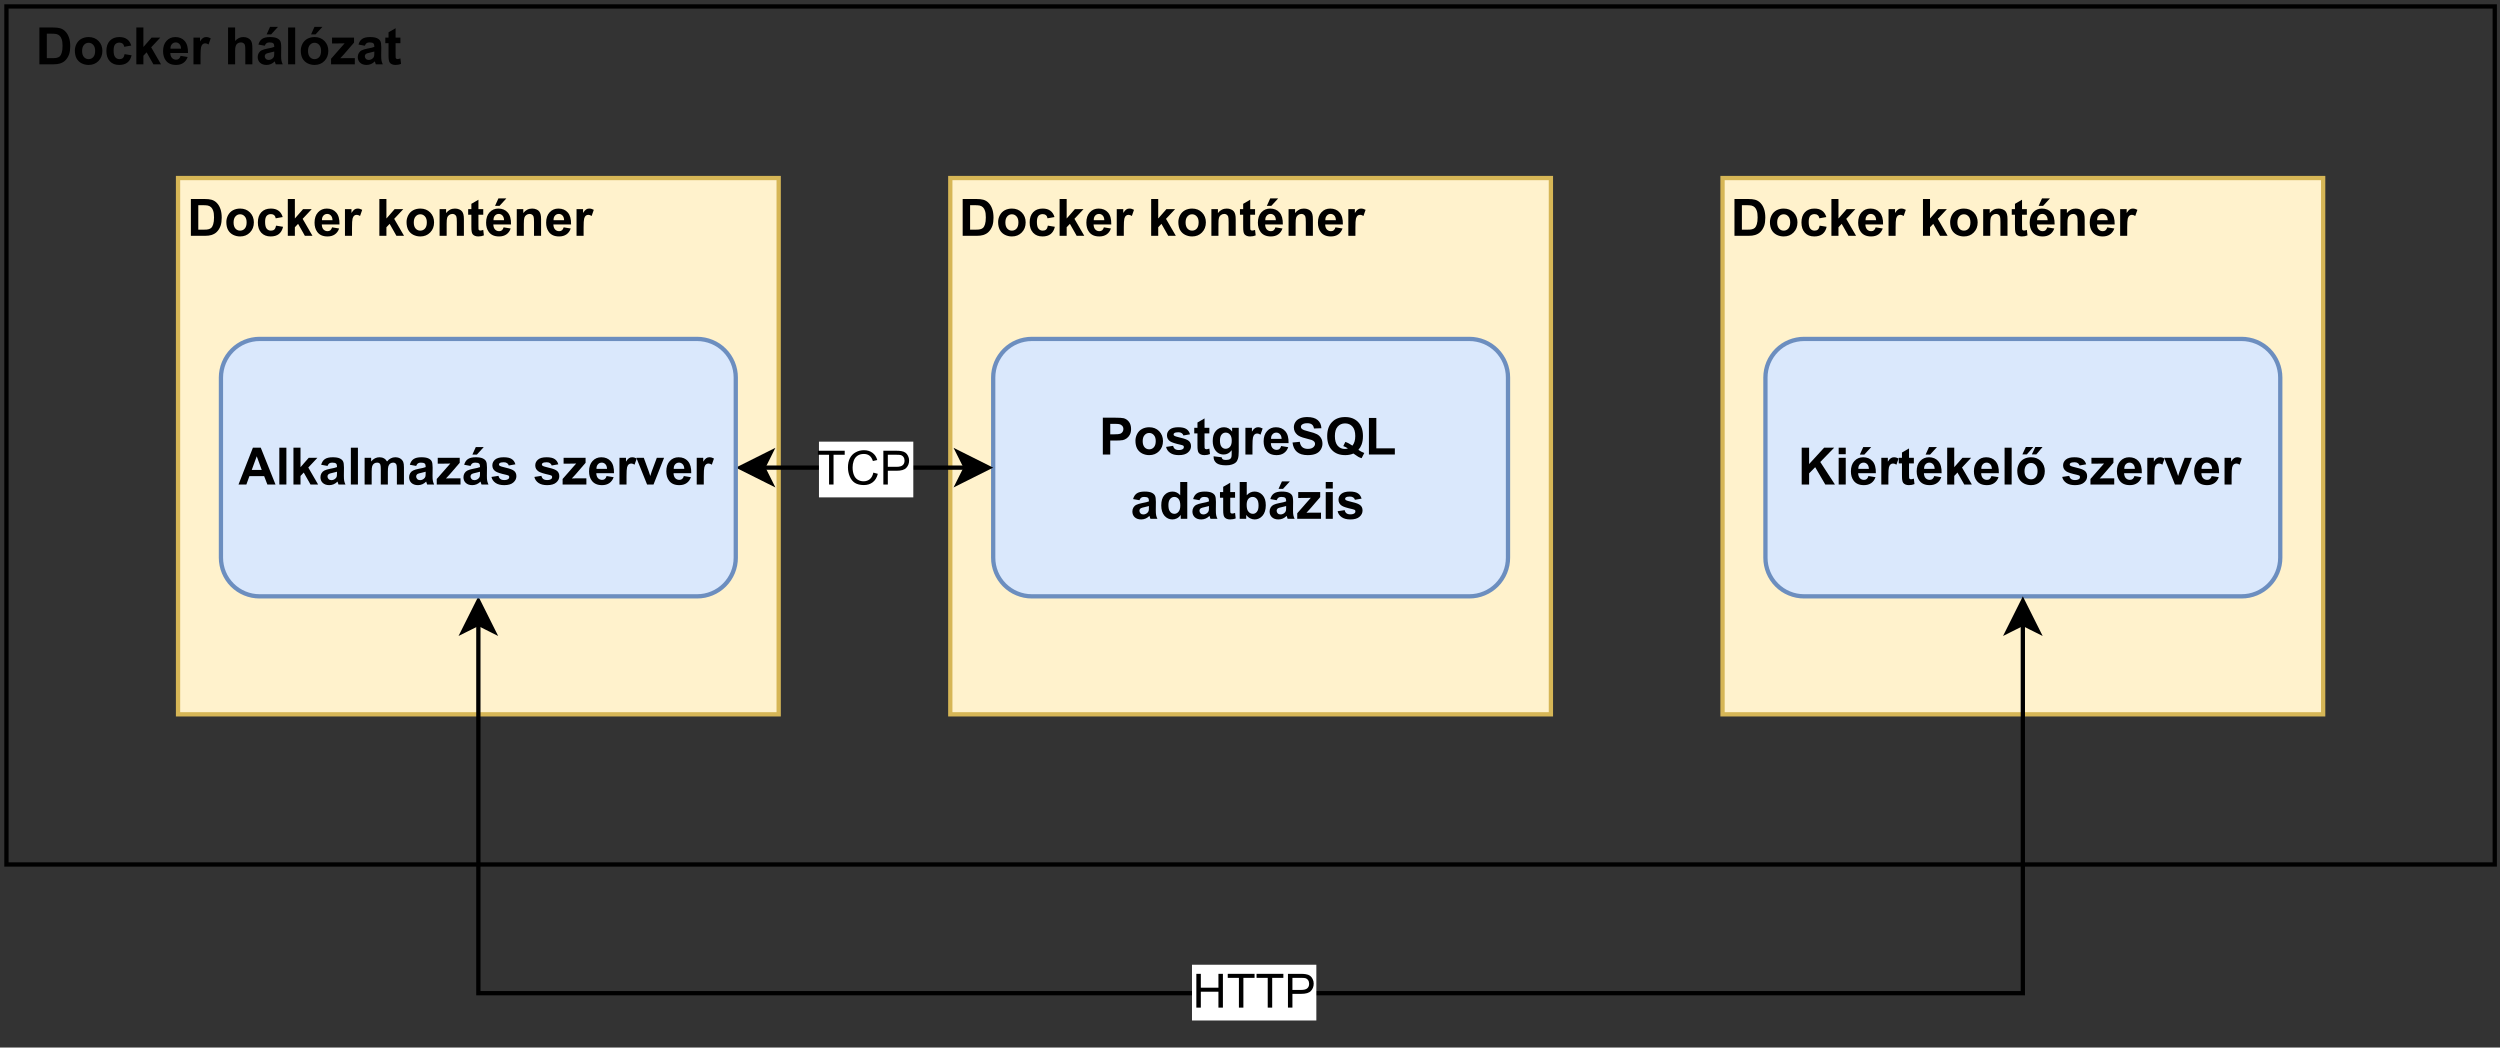 <?xml version="1.0" encoding="UTF-8" standalone="no"?>
<svg
   width="437.04pt"
   height="183.12pt"
   viewBox="0 0 437.04 183.12"
   version="1.1"
   id="svg400"
   xmlns:xlink="http://www.w3.org/1999/xlink"
   xmlns="http://www.w3.org/2000/svg"
   xmlns:svg="http://www.w3.org/2000/svg">
  <rect x="0" y="0" width="437.04" height="183.12" fill="#333333" stroke="none"/>
  <defs
     id="defs106">
    <g
       id="g104">
      <g
         id="glyph-0-0" />
      <g
         id="glyph-0-1">
        <path
           d="M 0.672 0 L 0.672 -6.438 L 1.969 -6.438 L 1.969 -3.578 L 4.594 -6.438 L 6.344 -6.438 L 3.922 -3.938 L 6.484 0 L 4.797 0 L 3.031 -3.031 L 1.969 -1.953 L 1.969 0 Z M 0.672 0 "
           id="path3" />
      </g>
      <g
         id="glyph-0-2">
        <path
           d="M 0.641 -5.297 L 0.641 -6.438 L 1.875 -6.438 L 1.875 -5.297 Z M 0.641 0 L 0.641 -4.672 L 1.875 -4.672 L 1.875 0 Z M 0.641 0 "
           id="path6" />
      </g>
      <g
         id="glyph-0-3">
        <path
           d="M 3.344 -1.484 L 4.578 -1.281 C 4.422 -0.832 4.172 -0.488 3.828 -0.25 C 3.484 -0.008 3.055 0.109 2.547 0.109 C 1.734 0.109 1.133 -0.156 0.75 -0.688 C 0.438 -1.113 0.281 -1.648 0.281 -2.297 C 0.281 -3.066 0.484 -3.672 0.891 -4.109 C 1.297 -4.547 1.805 -4.766 2.422 -4.766 C 3.117 -4.766 3.664 -4.535 4.062 -4.078 C 4.469 -3.617 4.66 -2.922 4.641 -1.984 L 1.547 -1.984 C 1.555 -1.609 1.656 -1.316 1.844 -1.109 C 2.039 -0.91 2.281 -0.812 2.562 -0.812 C 2.758 -0.812 2.922 -0.863 3.047 -0.969 C 3.18 -1.082 3.281 -1.254 3.344 -1.484 Z M 3.422 -2.734 C 3.41 -3.086 3.316 -3.359 3.141 -3.547 C 2.961 -3.734 2.75 -3.828 2.5 -3.828 C 2.227 -3.828 2.004 -3.727 1.828 -3.531 C 1.648 -3.332 1.566 -3.066 1.578 -2.734 Z M 1.844 -5.234 L 2.438 -6.547 L 3.828 -6.547 L 2.625 -5.234 Z M 1.844 -5.234 "
           id="path9" />
      </g>
      <g
         id="glyph-0-4">
        <path
           d="M 1.828 0 L 0.594 0 L 0.594 -4.672 L 1.734 -4.672 L 1.734 -4 C 1.93 -4.312 2.109 -4.516 2.266 -4.609 C 2.422 -4.711 2.598 -4.766 2.797 -4.766 C 3.078 -4.766 3.348 -4.691 3.609 -4.547 L 3.234 -3.469 C 3.023 -3.602 2.832 -3.672 2.656 -3.672 C 2.477 -3.672 2.328 -3.617 2.203 -3.516 C 2.086 -3.422 1.992 -3.25 1.922 -3 C 1.859 -2.75 1.828 -2.227 1.828 -1.438 Z M 1.828 0 "
           id="path12" />
      </g>
      <g
         id="glyph-0-5">
        <path
           d="M 2.781 -4.672 L 2.781 -3.688 L 1.938 -3.688 L 1.938 -1.797 C 1.938 -1.422 1.941 -1.203 1.953 -1.141 C 1.973 -1.078 2.008 -1.023 2.062 -0.984 C 2.125 -0.941 2.195 -0.922 2.281 -0.922 C 2.395 -0.922 2.562 -0.957 2.781 -1.031 L 2.891 -0.078 C 2.598 0.047 2.27 0.109 1.906 0.109 C 1.688 0.109 1.488 0.07 1.312 0 C 1.133 -0.082 1.004 -0.18 0.922 -0.297 C 0.836 -0.41 0.781 -0.57 0.75 -0.781 C 0.719 -0.926 0.703 -1.211 0.703 -1.641 L 0.703 -3.688 L 0.141 -3.688 L 0.141 -4.672 L 0.703 -4.672 L 0.703 -5.594 L 1.938 -6.312 L 1.938 -4.672 Z M 2.781 -4.672 "
           id="path15" />
      </g>
      <g
         id="glyph-0-6">
        <path
           d="M 0.609 0 L 0.609 -6.438 L 1.844 -6.438 L 1.844 -3.031 L 3.281 -4.672 L 4.797 -4.672 L 3.203 -2.969 L 4.922 0 L 3.594 0 L 2.406 -2.094 L 1.844 -1.5 L 1.844 0 Z M 0.609 0 "
           id="path18" />
      </g>
      <g
         id="glyph-0-7">
        <path
           d="M 3.344 -1.484 L 4.578 -1.281 C 4.422 -0.832 4.172 -0.488 3.828 -0.25 C 3.484 -0.008 3.055 0.109 2.547 0.109 C 1.734 0.109 1.133 -0.156 0.75 -0.688 C 0.438 -1.113 0.281 -1.648 0.281 -2.297 C 0.281 -3.066 0.484 -3.672 0.891 -4.109 C 1.297 -4.547 1.805 -4.766 2.422 -4.766 C 3.117 -4.766 3.664 -4.535 4.062 -4.078 C 4.469 -3.617 4.66 -2.922 4.641 -1.984 L 1.547 -1.984 C 1.555 -1.609 1.656 -1.316 1.844 -1.109 C 2.039 -0.91 2.281 -0.812 2.562 -0.812 C 2.758 -0.812 2.922 -0.863 3.047 -0.969 C 3.18 -1.082 3.281 -1.254 3.344 -1.484 Z M 3.422 -2.734 C 3.41 -3.086 3.316 -3.359 3.141 -3.547 C 2.961 -3.734 2.75 -3.828 2.5 -3.828 C 2.227 -3.828 2.004 -3.727 1.828 -3.531 C 1.648 -3.332 1.566 -3.066 1.578 -2.734 Z M 3.422 -2.734 "
           id="path21" />
      </g>
      <g
         id="glyph-0-8">
        <path
           d="M 0.641 0 L 0.641 -6.438 L 1.875 -6.438 L 1.875 0 Z M 0.641 0 "
           id="path24" />
      </g>
      <g
         id="glyph-0-9">
        <path
           d="M 0.359 -2.406 C 0.359 -2.812 0.457 -3.207 0.656 -3.594 C 0.863 -3.977 1.148 -4.27 1.516 -4.469 C 1.891 -4.664 2.305 -4.766 2.766 -4.766 C 3.473 -4.766 4.051 -4.535 4.5 -4.078 C 4.945 -3.617 5.172 -3.039 5.172 -2.344 C 5.172 -1.633 4.941 -1.047 4.484 -0.578 C 4.035 -0.117 3.461 0.109 2.766 0.109 C 2.336 0.109 1.93 0.016 1.547 -0.172 C 1.16 -0.367 0.863 -0.656 0.656 -1.031 C 0.457 -1.406 0.359 -1.863 0.359 -2.406 Z M 1.625 -2.328 C 1.625 -1.867 1.734 -1.516 1.953 -1.266 C 2.172 -1.023 2.441 -0.906 2.766 -0.906 C 3.086 -0.906 3.359 -1.023 3.578 -1.266 C 3.797 -1.516 3.906 -1.875 3.906 -2.344 C 3.906 -2.801 3.797 -3.148 3.578 -3.391 C 3.359 -3.641 3.086 -3.766 2.766 -3.766 C 2.441 -3.766 2.172 -3.641 1.953 -3.391 C 1.734 -3.148 1.625 -2.797 1.625 -2.328 Z M 1.25 -5.266 L 1.859 -6.562 L 3.156 -6.562 L 2.031 -5.266 Z M 2.906 -5.266 L 3.516 -6.562 L 4.781 -6.562 L 3.688 -5.266 Z M 2.906 -5.266 "
           id="path27" />
      </g>
      <g
         id="glyph-0-10" />
      <g
         id="glyph-0-11">
        <path
           d="M 0.219 -1.328 L 1.453 -1.516 C 1.504 -1.273 1.609 -1.094 1.766 -0.969 C 1.93 -0.844 2.16 -0.781 2.453 -0.781 C 2.766 -0.781 3.004 -0.844 3.172 -0.969 C 3.273 -1.039 3.328 -1.148 3.328 -1.297 C 3.328 -1.391 3.301 -1.469 3.25 -1.531 C 3.188 -1.582 3.047 -1.633 2.828 -1.688 C 1.836 -1.906 1.207 -2.109 0.938 -2.297 C 0.562 -2.547 0.375 -2.895 0.375 -3.344 C 0.375 -3.75 0.535 -4.086 0.859 -4.359 C 1.18 -4.629 1.676 -4.766 2.344 -4.766 C 2.988 -4.766 3.461 -4.66 3.766 -4.453 C 4.078 -4.254 4.289 -3.945 4.406 -3.531 L 3.25 -3.328 C 3.195 -3.504 3.098 -3.641 2.953 -3.734 C 2.816 -3.836 2.625 -3.891 2.375 -3.891 C 2.039 -3.891 1.805 -3.844 1.672 -3.75 C 1.578 -3.688 1.531 -3.602 1.531 -3.5 C 1.531 -3.406 1.57 -3.332 1.656 -3.281 C 1.758 -3.195 2.141 -3.078 2.797 -2.922 C 3.461 -2.773 3.926 -2.594 4.188 -2.375 C 4.445 -2.156 4.578 -1.848 4.578 -1.453 C 4.578 -1.023 4.395 -0.656 4.031 -0.344 C 3.676 -0.039 3.148 0.109 2.453 0.109 C 1.816 0.109 1.312 -0.02 0.938 -0.281 C 0.562 -0.539 0.32 -0.891 0.219 -1.328 Z M 0.219 -1.328 "
           id="path31" />
      </g>
      <g
         id="glyph-0-12">
        <path
           d="M 0.156 0 L 0.156 -0.969 L 1.906 -2.969 C 2.188 -3.301 2.395 -3.535 2.531 -3.672 C 2.395 -3.66 2.207 -3.656 1.969 -3.656 L 0.328 -3.641 L 0.328 -4.672 L 4.172 -4.672 L 4.172 -3.797 L 2.391 -1.734 L 1.766 -1.062 C 2.109 -1.07 2.32 -1.078 2.406 -1.078 L 4.312 -1.078 L 4.312 0 Z M 0.156 0 "
           id="path34" />
      </g>
      <g
         id="glyph-0-13">
        <path
           d="M 1.922 0 L 0.047 -4.672 L 1.344 -4.672 L 2.219 -2.281 L 2.484 -1.484 C 2.547 -1.691 2.586 -1.828 2.609 -1.891 C 2.648 -2.023 2.691 -2.156 2.734 -2.281 L 3.625 -4.672 L 4.891 -4.672 L 3.047 0 Z M 1.922 0 "
           id="path37" />
      </g>
      <g
         id="glyph-0-14">
        <path
           d="M 0.656 0 L 0.656 -6.438 L 2.75 -6.438 C 3.531 -6.438 4.047 -6.406 4.297 -6.344 C 4.66 -6.25 4.969 -6.039 5.219 -5.719 C 5.469 -5.395 5.594 -4.973 5.594 -4.453 C 5.594 -4.066 5.52 -3.738 5.375 -3.469 C 5.227 -3.195 5.047 -2.984 4.828 -2.828 C 4.609 -2.672 4.383 -2.566 4.156 -2.516 C 3.844 -2.461 3.391 -2.438 2.797 -2.438 L 1.953 -2.438 L 1.953 0 Z M 1.953 -5.359 L 1.953 -3.531 L 2.672 -3.531 C 3.18 -3.531 3.52 -3.562 3.688 -3.625 C 3.863 -3.695 4 -3.801 4.094 -3.938 C 4.195 -4.082 4.25 -4.25 4.25 -4.438 C 4.25 -4.676 4.18 -4.867 4.047 -5.016 C 3.91 -5.172 3.734 -5.27 3.516 -5.312 C 3.359 -5.344 3.047 -5.359 2.578 -5.359 Z M 1.953 -5.359 "
           id="path40" />
      </g>
      <g
         id="glyph-0-15">
        <path
           d="M 0.359 -2.406 C 0.359 -2.812 0.457 -3.207 0.656 -3.594 C 0.863 -3.977 1.148 -4.27 1.516 -4.469 C 1.891 -4.664 2.305 -4.766 2.766 -4.766 C 3.473 -4.766 4.051 -4.535 4.5 -4.078 C 4.945 -3.617 5.172 -3.039 5.172 -2.344 C 5.172 -1.633 4.941 -1.047 4.484 -0.578 C 4.035 -0.117 3.461 0.109 2.766 0.109 C 2.336 0.109 1.93 0.016 1.547 -0.172 C 1.16 -0.367 0.863 -0.656 0.656 -1.031 C 0.457 -1.406 0.359 -1.863 0.359 -2.406 Z M 1.625 -2.328 C 1.625 -1.867 1.734 -1.516 1.953 -1.266 C 2.172 -1.023 2.441 -0.906 2.766 -0.906 C 3.086 -0.906 3.359 -1.023 3.578 -1.266 C 3.797 -1.516 3.906 -1.875 3.906 -2.344 C 3.906 -2.801 3.797 -3.148 3.578 -3.391 C 3.359 -3.641 3.086 -3.766 2.766 -3.766 C 2.441 -3.766 2.172 -3.641 1.953 -3.391 C 1.734 -3.148 1.625 -2.797 1.625 -2.328 Z M 1.625 -2.328 "
           id="path43" />
      </g>
      <g
         id="glyph-0-16">
        <path
           d="M 0.531 0.312 L 1.938 0.484 C 1.969 0.641 2.023 0.75 2.109 0.812 C 2.223 0.906 2.406 0.953 2.656 0.953 C 2.977 0.953 3.223 0.898 3.391 0.797 C 3.492 0.734 3.57 0.633 3.625 0.5 C 3.664 0.395 3.688 0.203 3.688 -0.078 L 3.688 -0.75 C 3.32 -0.25 2.859 0 2.297 0 C 1.66 0 1.16 -0.266 0.797 -0.797 C 0.516 -1.211 0.375 -1.734 0.375 -2.359 C 0.375 -3.141 0.562 -3.734 0.938 -4.141 C 1.312 -4.555 1.781 -4.766 2.344 -4.766 C 2.914 -4.766 3.391 -4.516 3.766 -4.016 L 3.766 -4.672 L 4.922 -4.672 L 4.922 -0.484 C 4.922 0.066 4.875 0.477 4.781 0.75 C 4.695 1.031 4.57 1.242 4.406 1.391 C 4.238 1.547 4.016 1.664 3.734 1.75 C 3.461 1.844 3.117 1.891 2.703 1.891 C 1.91 1.891 1.348 1.754 1.016 1.484 C 0.691 1.211 0.531 0.867 0.531 0.453 C 0.531 0.41 0.531 0.363 0.531 0.312 Z M 1.641 -2.438 C 1.641 -1.938 1.734 -1.57 1.922 -1.344 C 2.109 -1.113 2.344 -1 2.625 -1 C 2.926 -1 3.18 -1.113 3.391 -1.344 C 3.598 -1.582 3.703 -1.938 3.703 -2.406 C 3.703 -2.883 3.602 -3.238 3.406 -3.469 C 3.207 -3.707 2.957 -3.828 2.656 -3.828 C 2.352 -3.828 2.109 -3.711 1.922 -3.484 C 1.734 -3.254 1.641 -2.906 1.641 -2.438 Z M 1.641 -2.438 "
           id="path46" />
      </g>
      <g
         id="glyph-0-17">
        <path
           d="M 0.328 -2.094 L 1.594 -2.219 C 1.664 -1.789 1.816 -1.477 2.047 -1.281 C 2.285 -1.082 2.602 -0.984 3 -0.984 C 3.414 -0.984 3.727 -1.07 3.938 -1.25 C 4.156 -1.426 4.266 -1.633 4.266 -1.875 C 4.266 -2.02 4.219 -2.145 4.125 -2.25 C 4.039 -2.363 3.883 -2.461 3.656 -2.547 C 3.508 -2.598 3.164 -2.691 2.625 -2.828 C 1.926 -2.992 1.438 -3.203 1.156 -3.453 C 0.758 -3.805 0.562 -4.238 0.562 -4.75 C 0.562 -5.082 0.648 -5.391 0.828 -5.672 C 1.016 -5.961 1.285 -6.18 1.641 -6.328 C 1.992 -6.473 2.414 -6.547 2.906 -6.547 C 3.719 -6.547 4.328 -6.367 4.734 -6.016 C 5.141 -5.66 5.352 -5.188 5.375 -4.594 L 4.078 -4.547 C 4.023 -4.879 3.906 -5.113 3.719 -5.25 C 3.539 -5.395 3.266 -5.469 2.891 -5.469 C 2.516 -5.469 2.223 -5.395 2.016 -5.25 C 1.867 -5.145 1.797 -5.008 1.797 -4.844 C 1.797 -4.688 1.863 -4.555 2 -4.453 C 2.156 -4.316 2.551 -4.172 3.188 -4.016 C 3.82 -3.867 4.289 -3.711 4.594 -3.547 C 4.895 -3.391 5.129 -3.172 5.297 -2.891 C 5.473 -2.617 5.562 -2.281 5.562 -1.875 C 5.562 -1.508 5.457 -1.164 5.25 -0.844 C 5.051 -0.52 4.766 -0.281 4.391 -0.125 C 4.016 0.031 3.547 0.109 2.984 0.109 C 2.172 0.109 1.547 -0.078 1.109 -0.453 C 0.672 -0.828 0.41 -1.375 0.328 -2.094 Z M 0.328 -2.094 "
           id="path49" />
      </g>
      <g
         id="glyph-0-18">
        <path
           d="M 5.844 -0.812 C 6.156 -0.582 6.5 -0.398 6.875 -0.266 L 6.406 0.641 C 6.207 0.586 6.016 0.508 5.828 0.406 C 5.785 0.383 5.5 0.191 4.969 -0.172 C 4.539 0.016 4.07 0.109 3.562 0.109 C 2.57 0.109 1.797 -0.18 1.234 -0.766 C 0.672 -1.348 0.391 -2.164 0.391 -3.219 C 0.391 -4.27 0.672 -5.086 1.234 -5.672 C 1.797 -6.254 2.562 -6.547 3.531 -6.547 C 4.477 -6.547 5.234 -6.254 5.797 -5.672 C 6.359 -5.086 6.641 -4.27 6.641 -3.219 C 6.641 -2.664 6.562 -2.176 6.406 -1.75 C 6.289 -1.426 6.102 -1.113 5.844 -0.812 Z M 4.797 -1.547 C 4.961 -1.742 5.086 -1.984 5.172 -2.266 C 5.254 -2.547 5.297 -2.863 5.297 -3.219 C 5.297 -3.969 5.129 -4.523 4.797 -4.891 C 4.473 -5.254 4.047 -5.438 3.516 -5.438 C 2.984 -5.438 2.551 -5.25 2.219 -4.875 C 1.895 -4.508 1.734 -3.957 1.734 -3.219 C 1.734 -2.469 1.895 -1.906 2.219 -1.531 C 2.551 -1.156 2.969 -0.969 3.469 -0.969 C 3.656 -0.969 3.836 -1 4.016 -1.062 C 3.742 -1.238 3.473 -1.375 3.203 -1.469 L 3.562 -2.203 C 3.988 -2.055 4.398 -1.836 4.797 -1.547 Z M 4.797 -1.547 "
           id="path52" />
      </g>
      <g
         id="glyph-0-19">
        <path
           d="M 0.688 0 L 0.688 -6.391 L 1.984 -6.391 L 1.984 -1.078 L 5.219 -1.078 L 5.219 0 Z M 0.688 0 "
           id="path55" />
      </g>
      <g
         id="glyph-0-20">
        <path
           d="M 1.562 -3.25 L 0.453 -3.453 C 0.578 -3.898 0.789 -4.227 1.094 -4.438 C 1.406 -4.656 1.863 -4.766 2.469 -4.766 C 3.02 -4.766 3.43 -4.695 3.703 -4.562 C 3.973 -4.438 4.16 -4.273 4.266 -4.078 C 4.379 -3.879 4.438 -3.508 4.438 -2.969 L 4.422 -1.531 C 4.422 -1.125 4.441 -0.82 4.484 -0.625 C 4.523 -0.426 4.598 -0.219 4.703 0 L 3.484 0 C 3.453 -0.082 3.41 -0.203 3.359 -0.359 C 3.336 -0.43 3.32 -0.484 3.312 -0.516 C 3.102 -0.305 2.879 -0.148 2.641 -0.047 C 2.398 0.055 2.145 0.109 1.875 0.109 C 1.395 0.109 1.016 -0.02 0.734 -0.281 C 0.461 -0.539 0.328 -0.875 0.328 -1.281 C 0.328 -1.539 0.391 -1.773 0.516 -1.984 C 0.641 -2.191 0.812 -2.348 1.031 -2.453 C 1.258 -2.566 1.586 -2.664 2.016 -2.75 C 2.598 -2.852 3 -2.953 3.219 -3.047 L 3.219 -3.172 C 3.219 -3.41 3.16 -3.578 3.047 -3.672 C 2.93 -3.773 2.707 -3.828 2.375 -3.828 C 2.156 -3.828 1.984 -3.781 1.859 -3.688 C 1.742 -3.602 1.645 -3.457 1.562 -3.25 Z M 3.219 -2.234 C 3.062 -2.18 2.812 -2.117 2.469 -2.047 C 2.125 -1.973 1.898 -1.906 1.797 -1.844 C 1.641 -1.727 1.562 -1.582 1.562 -1.406 C 1.562 -1.227 1.625 -1.078 1.75 -0.953 C 1.875 -0.828 2.035 -0.766 2.234 -0.766 C 2.461 -0.766 2.676 -0.836 2.875 -0.984 C 3.031 -1.098 3.129 -1.234 3.172 -1.391 C 3.203 -1.492 3.219 -1.695 3.219 -2 Z M 3.219 -2.234 "
           id="path58" />
      </g>
      <g
         id="glyph-0-21">
        <path
           d="M 4.922 0 L 3.781 0 L 3.781 -0.688 C 3.594 -0.414 3.367 -0.211 3.109 -0.078 C 2.848 0.047 2.586 0.109 2.328 0.109 C 1.785 0.109 1.32 -0.102 0.938 -0.531 C 0.562 -0.969 0.375 -1.57 0.375 -2.344 C 0.375 -3.133 0.555 -3.734 0.922 -4.141 C 1.297 -4.555 1.77 -4.766 2.344 -4.766 C 2.863 -4.766 3.312 -4.551 3.688 -4.125 L 3.688 -6.438 L 4.922 -6.438 Z M 1.625 -2.438 C 1.625 -1.938 1.695 -1.578 1.844 -1.359 C 2.039 -1.035 2.316 -0.875 2.672 -0.875 C 2.953 -0.875 3.191 -0.992 3.391 -1.234 C 3.598 -1.473 3.703 -1.832 3.703 -2.312 C 3.703 -2.852 3.602 -3.238 3.406 -3.469 C 3.207 -3.707 2.957 -3.828 2.656 -3.828 C 2.363 -3.828 2.117 -3.707 1.922 -3.469 C 1.723 -3.238 1.625 -2.895 1.625 -2.438 Z M 1.625 -2.438 "
           id="path61" />
      </g>
      <g
         id="glyph-0-22">
        <path
           d="M 0.594 0 L 0.594 -6.438 L 1.828 -6.438 L 1.828 -4.125 C 2.211 -4.551 2.664 -4.766 3.188 -4.766 C 3.75 -4.766 4.219 -4.555 4.594 -4.141 C 4.969 -3.734 5.156 -3.145 5.156 -2.375 C 5.156 -1.582 4.961 -0.969 4.578 -0.531 C 4.203 -0.102 3.742 0.109 3.203 0.109 C 2.93 0.109 2.664 0.039 2.406 -0.094 C 2.145 -0.227 1.922 -0.426 1.734 -0.688 L 1.734 0 Z M 1.812 -2.438 C 1.812 -1.945 1.891 -1.586 2.047 -1.359 C 2.266 -1.035 2.551 -0.875 2.906 -0.875 C 3.176 -0.875 3.406 -0.988 3.594 -1.219 C 3.789 -1.445 3.891 -1.816 3.891 -2.328 C 3.891 -2.859 3.789 -3.238 3.594 -3.469 C 3.406 -3.707 3.16 -3.828 2.859 -3.828 C 2.555 -3.828 2.305 -3.711 2.109 -3.484 C 1.91 -3.254 1.812 -2.906 1.812 -2.438 Z M 1.812 -2.438 "
           id="path64" />
      </g>
      <g
         id="glyph-0-23">
        <path
           d="M 1.562 -3.25 L 0.453 -3.453 C 0.578 -3.898 0.789 -4.227 1.094 -4.438 C 1.406 -4.656 1.863 -4.766 2.469 -4.766 C 3.02 -4.766 3.43 -4.695 3.703 -4.562 C 3.973 -4.438 4.16 -4.273 4.266 -4.078 C 4.379 -3.879 4.438 -3.508 4.438 -2.969 L 4.422 -1.531 C 4.422 -1.125 4.441 -0.82 4.484 -0.625 C 4.523 -0.426 4.598 -0.219 4.703 0 L 3.484 0 C 3.453 -0.082 3.41 -0.203 3.359 -0.359 C 3.336 -0.43 3.32 -0.484 3.312 -0.516 C 3.102 -0.305 2.879 -0.148 2.641 -0.047 C 2.398 0.055 2.145 0.109 1.875 0.109 C 1.395 0.109 1.016 -0.02 0.734 -0.281 C 0.461 -0.539 0.328 -0.875 0.328 -1.281 C 0.328 -1.539 0.391 -1.773 0.516 -1.984 C 0.641 -2.191 0.812 -2.348 1.031 -2.453 C 1.258 -2.566 1.586 -2.664 2.016 -2.75 C 2.598 -2.852 3 -2.953 3.219 -3.047 L 3.219 -3.172 C 3.219 -3.41 3.16 -3.578 3.047 -3.672 C 2.93 -3.773 2.707 -3.828 2.375 -3.828 C 2.156 -3.828 1.984 -3.781 1.859 -3.688 C 1.742 -3.602 1.645 -3.457 1.562 -3.25 Z M 3.219 -2.234 C 3.062 -2.18 2.812 -2.117 2.469 -2.047 C 2.125 -1.973 1.898 -1.906 1.797 -1.844 C 1.641 -1.727 1.562 -1.582 1.562 -1.406 C 1.562 -1.227 1.625 -1.078 1.75 -0.953 C 1.875 -0.828 2.035 -0.766 2.234 -0.766 C 2.461 -0.766 2.676 -0.836 2.875 -0.984 C 3.031 -1.098 3.129 -1.234 3.172 -1.391 C 3.203 -1.492 3.219 -1.695 3.219 -2 Z M 1.891 -5.234 L 2.484 -6.547 L 3.875 -6.547 L 2.672 -5.234 Z M 1.891 -5.234 "
           id="path67" />
      </g>
      <g
         id="glyph-0-24">
        <path
           d="M 6.469 0 L 5.047 0 L 4.484 -1.469 L 1.906 -1.469 L 1.375 0 L 0 0 L 2.516 -6.438 L 3.891 -6.438 Z M 4.062 -2.547 L 3.188 -4.938 L 2.312 -2.547 Z M 4.062 -2.547 "
           id="path70" />
      </g>
      <g
         id="glyph-0-25">
        <path
           d="M 0.547 -4.672 L 1.688 -4.672 L 1.688 -4.031 C 2.094 -4.52 2.578 -4.766 3.141 -4.766 C 3.441 -4.766 3.703 -4.703 3.922 -4.578 C 4.141 -4.461 4.32 -4.281 4.469 -4.031 C 4.664 -4.281 4.883 -4.461 5.125 -4.578 C 5.363 -4.703 5.617 -4.766 5.891 -4.766 C 6.234 -4.766 6.52 -4.695 6.75 -4.562 C 6.988 -4.426 7.172 -4.223 7.297 -3.953 C 7.379 -3.754 7.422 -3.43 7.422 -2.984 L 7.422 0 L 6.188 0 L 6.188 -2.672 C 6.188 -3.129 6.145 -3.426 6.062 -3.562 C 5.945 -3.738 5.77 -3.828 5.531 -3.828 C 5.352 -3.828 5.188 -3.773 5.031 -3.672 C 4.883 -3.566 4.773 -3.41 4.703 -3.203 C 4.641 -3.004 4.609 -2.68 4.609 -2.234 L 4.609 0 L 3.375 0 L 3.375 -2.562 C 3.375 -3.008 3.352 -3.301 3.312 -3.438 C 3.27 -3.57 3.203 -3.672 3.109 -3.734 C 3.016 -3.797 2.891 -3.828 2.734 -3.828 C 2.535 -3.828 2.359 -3.773 2.203 -3.672 C 2.055 -3.566 1.945 -3.414 1.875 -3.219 C 1.812 -3.031 1.781 -2.711 1.781 -2.266 L 1.781 0 L 0.547 0 Z M 0.547 -4.672 "
           id="path73" />
      </g>
      <g
         id="glyph-0-26">
        <path
           d="M 0.656 -6.438 L 3.031 -6.438 C 3.562 -6.438 3.969 -6.395 4.25 -6.312 C 4.633 -6.207 4.957 -6.008 5.219 -5.719 C 5.488 -5.438 5.691 -5.086 5.828 -4.672 C 5.973 -4.266 6.047 -3.758 6.047 -3.156 C 6.047 -2.625 5.984 -2.164 5.859 -1.781 C 5.691 -1.312 5.457 -0.938 5.156 -0.656 C 4.938 -0.438 4.633 -0.266 4.25 -0.141 C 3.957 -0.047 3.57 0 3.094 0 L 0.656 0 Z M 1.953 -5.359 L 1.953 -1.078 L 2.922 -1.078 C 3.285 -1.078 3.547 -1.098 3.703 -1.141 C 3.922 -1.191 4.098 -1.281 4.234 -1.406 C 4.367 -1.539 4.477 -1.75 4.562 -2.031 C 4.656 -2.32 4.703 -2.719 4.703 -3.219 C 4.703 -3.719 4.656 -4.098 4.562 -4.359 C 4.477 -4.629 4.359 -4.836 4.203 -4.984 C 4.047 -5.141 3.848 -5.242 3.609 -5.297 C 3.422 -5.336 3.062 -5.359 2.531 -5.359 Z M 1.953 -5.359 "
           id="path76" />
      </g>
      <g
         id="glyph-0-27">
        <path
           d="M 4.719 -3.281 L 3.5 -3.062 C 3.457 -3.312 3.363 -3.492 3.219 -3.609 C 3.07 -3.734 2.883 -3.797 2.656 -3.797 C 2.344 -3.797 2.094 -3.691 1.906 -3.484 C 1.727 -3.273 1.641 -2.922 1.641 -2.422 C 1.641 -1.867 1.734 -1.477 1.922 -1.25 C 2.109 -1.02 2.359 -0.906 2.672 -0.906 C 2.91 -0.906 3.102 -0.969 3.25 -1.094 C 3.395 -1.227 3.5 -1.457 3.562 -1.781 L 4.781 -1.578 C 4.656 -1.023 4.41 -0.602 4.047 -0.312 C 3.691 -0.031 3.211 0.109 2.609 0.109 C 1.93 0.109 1.391 -0.102 0.984 -0.531 C 0.578 -0.969 0.375 -1.566 0.375 -2.328 C 0.375 -3.098 0.578 -3.695 0.984 -4.125 C 1.391 -4.551 1.941 -4.766 2.641 -4.766 C 3.203 -4.766 3.648 -4.641 3.984 -4.391 C 4.328 -4.148 4.57 -3.781 4.719 -3.281 Z M 4.719 -3.281 "
           id="path79" />
      </g>
      <g
         id="glyph-0-28">
        <path
           d="M 4.891 0 L 3.656 0 L 3.656 -2.375 C 3.656 -2.883 3.629 -3.211 3.578 -3.359 C 3.523 -3.504 3.438 -3.617 3.312 -3.703 C 3.195 -3.785 3.055 -3.828 2.891 -3.828 C 2.68 -3.828 2.488 -3.766 2.312 -3.641 C 2.145 -3.523 2.031 -3.367 1.969 -3.172 C 1.906 -2.984 1.875 -2.629 1.875 -2.109 L 1.875 0 L 0.641 0 L 0.641 -4.672 L 1.781 -4.672 L 1.781 -3.984 C 2.188 -4.504 2.703 -4.766 3.328 -4.766 C 3.598 -4.766 3.844 -4.719 4.062 -4.625 C 4.289 -4.531 4.461 -4.406 4.578 -4.25 C 4.691 -4.094 4.77 -3.914 4.812 -3.719 C 4.863 -3.531 4.891 -3.258 4.891 -2.906 Z M 4.891 0 "
           id="path82" />
      </g>
      <g
         id="glyph-0-29">
        <path
           d="M 1.875 -6.438 L 1.875 -4.078 C 2.27 -4.535 2.75 -4.766 3.312 -4.766 C 3.594 -4.766 3.848 -4.711 4.078 -4.609 C 4.305 -4.504 4.477 -4.367 4.594 -4.203 C 4.707 -4.047 4.785 -3.863 4.828 -3.656 C 4.867 -3.457 4.891 -3.148 4.891 -2.734 L 4.891 0 L 3.656 0 L 3.656 -2.469 C 3.656 -2.957 3.629 -3.266 3.578 -3.391 C 3.535 -3.523 3.453 -3.629 3.328 -3.703 C 3.211 -3.785 3.066 -3.828 2.891 -3.828 C 2.68 -3.828 2.492 -3.773 2.328 -3.672 C 2.172 -3.578 2.055 -3.426 1.984 -3.219 C 1.91 -3.02 1.875 -2.727 1.875 -2.344 L 1.875 0 L 0.641 0 L 0.641 -6.438 Z M 1.875 -6.438 "
           id="path85" />
      </g>
      <g
         id="glyph-0-30">
        <path
           d="M 0.359 -2.406 C 0.359 -2.812 0.457 -3.207 0.656 -3.594 C 0.863 -3.977 1.148 -4.27 1.516 -4.469 C 1.891 -4.664 2.305 -4.766 2.766 -4.766 C 3.473 -4.766 4.051 -4.535 4.5 -4.078 C 4.945 -3.617 5.172 -3.039 5.172 -2.344 C 5.172 -1.633 4.941 -1.047 4.484 -0.578 C 4.035 -0.117 3.461 0.109 2.766 0.109 C 2.336 0.109 1.93 0.016 1.547 -0.172 C 1.16 -0.367 0.863 -0.656 0.656 -1.031 C 0.457 -1.406 0.359 -1.863 0.359 -2.406 Z M 1.625 -2.328 C 1.625 -1.867 1.734 -1.516 1.953 -1.266 C 2.172 -1.023 2.441 -0.906 2.766 -0.906 C 3.086 -0.906 3.359 -1.023 3.578 -1.266 C 3.797 -1.516 3.906 -1.875 3.906 -2.344 C 3.906 -2.801 3.797 -3.148 3.578 -3.391 C 3.359 -3.641 3.086 -3.766 2.766 -3.766 C 2.441 -3.766 2.172 -3.641 1.953 -3.391 C 1.734 -3.148 1.625 -2.797 1.625 -2.328 Z M 2.156 -5.234 L 2.75 -6.547 L 4.141 -6.547 L 2.938 -5.234 Z M 2.156 -5.234 "
           id="path88" />
      </g>
      <g
         id="glyph-1-0" />
      <g
         id="glyph-1-1">
        <path
           d="M 2.141 0 L 2.141 -5.203 L 0.188 -5.203 L 0.188 -5.906 L 4.875 -5.906 L 4.875 -5.203 L 2.922 -5.203 L 2.922 0 Z M 2.141 0 "
           id="path92" />
      </g>
      <g
         id="glyph-1-2">
        <path
           d="M 4.844 -2.078 L 5.625 -1.875 C 5.469 -1.227 5.176 -0.738 4.75 -0.406 C 4.32 -0.07 3.801 0.094 3.188 0.094 C 2.551 0.094 2.031 -0.031 1.625 -0.281 C 1.227 -0.539 0.926 -0.914 0.719 -1.406 C 0.508 -1.906 0.406 -2.438 0.406 -3 C 0.406 -3.613 0.52 -4.148 0.75 -4.609 C 0.988 -5.066 1.328 -5.41 1.766 -5.641 C 2.203 -5.879 2.68 -6 3.203 -6 C 3.785 -6 4.281 -5.848 4.688 -5.547 C 5.094 -5.254 5.375 -4.832 5.531 -4.281 L 4.766 -4.109 C 4.629 -4.535 4.43 -4.848 4.172 -5.047 C 3.91 -5.242 3.582 -5.344 3.188 -5.344 C 2.727 -5.344 2.348 -5.234 2.047 -5.016 C 1.742 -4.797 1.531 -4.5 1.406 -4.125 C 1.281 -3.758 1.219 -3.383 1.219 -3 C 1.219 -2.5 1.289 -2.062 1.438 -1.688 C 1.582 -1.312 1.805 -1.031 2.109 -0.844 C 2.422 -0.656 2.758 -0.562 3.125 -0.562 C 3.562 -0.562 3.93 -0.688 4.234 -0.938 C 4.535 -1.195 4.738 -1.578 4.844 -2.078 Z M 4.844 -2.078 "
           id="path95" />
      </g>
      <g
         id="glyph-1-3">
        <path
           d="M 0.641 0 L 0.641 -5.906 L 2.859 -5.906 C 3.254 -5.906 3.555 -5.883 3.766 -5.844 C 4.055 -5.801 4.297 -5.711 4.484 -5.578 C 4.68 -5.441 4.836 -5.25 4.953 -5 C 5.078 -4.758 5.141 -4.492 5.141 -4.203 C 5.141 -3.691 4.977 -3.266 4.656 -2.922 C 4.344 -2.578 3.77 -2.406 2.938 -2.406 L 1.422 -2.406 L 1.422 0 Z M 1.422 -3.094 L 2.938 -3.094 C 3.445 -3.094 3.805 -3.188 4.016 -3.375 C 4.234 -3.562 4.344 -3.828 4.344 -4.172 C 4.344 -4.422 4.281 -4.633 4.156 -4.812 C 4.031 -4.988 3.863 -5.102 3.656 -5.156 C 3.52 -5.188 3.273 -5.203 2.922 -5.203 L 1.422 -5.203 Z M 1.422 -3.094 "
           id="path98" />
      </g>
      <g
         id="glyph-1-4">
        <path
           d="M 0.656 0 L 0.656 -5.906 L 1.438 -5.906 L 1.438 -3.484 L 4.516 -3.484 L 4.516 -5.906 L 5.297 -5.906 L 5.297 0 L 4.516 0 L 4.516 -2.781 L 1.438 -2.781 L 1.438 0 Z M 0.656 0 "
           id="path101" />
      </g>
    </g>
  </defs>
  <path
     fill="none"
     stroke-width="1"
     stroke-linecap="butt"
     stroke-linejoin="miter"
     stroke="rgb(0%, 0%, 0%)"
     stroke-opacity="1"
     stroke-miterlimit="4"
     d="M 1.001 1.001 L 580.999 1.001 L 580.999 201.001 L 1.001 201.001 Z M 1.001 1.001 "
     transform="matrix(0.75, 0, 0, 0.75, 0.375, 0.375)"
     id="path108" />
  <path
     fill-rule="nonzero"
     fill="rgb(100%, 94.899%, 79.999%)"
     fill-opacity="1"
     stroke-width="1"
     stroke-linecap="butt"
     stroke-linejoin="miter"
     stroke="rgb(83.919%, 71.37%, 33.73%)"
     stroke-opacity="1"
     stroke-miterlimit="4"
     d="M 221.002 40.998 L 360.998 40.998 L 360.998 166.001 L 221.002 166.001 Z M 221.002 40.998 "
     transform="matrix(0.75, 0, 0, 0.75, 0.375, 0.375)"
     id="path110" />
  <path
     fill-rule="nonzero"
     fill="rgb(100%, 94.899%, 79.999%)"
     fill-opacity="1"
     stroke-width="1"
     stroke-linecap="butt"
     stroke-linejoin="miter"
     stroke="rgb(83.919%, 71.37%, 33.73%)"
     stroke-opacity="1"
     stroke-miterlimit="4"
     d="M 40.998 40.998 L 181 40.998 L 181 166.001 L 40.998 166.001 Z M 40.998 40.998 "
     transform="matrix(0.75, 0, 0, 0.75, 0.375, 0.375)"
     id="path112" />
  <path
     fill-rule="nonzero"
     fill="rgb(100%, 94.899%, 79.999%)"
     fill-opacity="1"
     stroke-width="1"
     stroke-linecap="butt"
     stroke-linejoin="miter"
     stroke="rgb(83.919%, 71.37%, 33.73%)"
     stroke-opacity="1"
     stroke-miterlimit="4"
     d="M 401 40.998 L 541.002 40.998 L 541.002 166.001 L 401 166.001 Z M 401 40.998 "
     transform="matrix(0.75, 0, 0, 0.75, 0.375, 0.375)"
     id="path114" />
  <path
     fill-rule="nonzero"
     fill="rgb(85.489%, 90.979%, 98.819%)"
     fill-opacity="1"
     stroke-width="1"
     stroke-linecap="butt"
     stroke-linejoin="miter"
     stroke="rgb(42.349%, 55.688%, 74.899%)"
     stroke-opacity="1"
     stroke-miterlimit="4"
     d="M 420.001 78.498 L 522.002 78.498 C 522.591 78.498 523.174 78.556 523.758 78.675 C 524.337 78.79 524.899 78.957 525.447 79.186 C 525.989 79.41 526.51 79.686 527 80.015 C 527.489 80.343 527.948 80.718 528.365 81.135 C 528.782 81.552 529.157 82.011 529.485 82.501 C 529.814 82.99 530.09 83.512 530.314 84.054 C 530.543 84.601 530.71 85.164 530.825 85.742 C 530.944 86.326 531.002 86.909 531.002 87.498 L 531.002 129.501 C 531.002 130.09 530.944 130.674 530.825 131.258 C 530.71 131.836 530.543 132.399 530.314 132.946 C 530.09 133.488 529.814 134.009 529.485 134.499 C 529.157 134.989 528.782 135.448 528.365 135.864 C 527.948 136.281 527.489 136.657 527 136.985 C 526.51 137.313 525.989 137.589 525.447 137.813 C 524.899 138.043 524.337 138.21 523.758 138.329 C 523.174 138.444 522.591 138.501 522.002 138.501 L 420.001 138.501 C 419.407 138.501 418.823 138.444 418.245 138.329 C 417.666 138.21 417.103 138.043 416.556 137.813 C 416.009 137.589 415.493 137.313 414.998 136.985 C 414.508 136.657 414.055 136.281 413.638 135.864 C 413.216 135.448 412.846 134.989 412.517 134.499 C 412.189 134.009 411.913 133.488 411.684 132.946 C 411.46 132.399 411.288 131.836 411.173 131.258 C 411.058 130.674 411.001 130.09 411.001 129.501 L 411.001 87.498 C 411.001 86.909 411.058 86.326 411.173 85.742 C 411.288 85.164 411.46 84.601 411.684 84.054 C 411.913 83.512 412.189 82.99 412.517 82.501 C 412.846 82.011 413.216 81.552 413.638 81.135 C 414.055 80.718 414.508 80.343 414.998 80.015 C 415.493 79.686 416.009 79.41 416.556 79.186 C 417.103 78.957 417.666 78.79 418.245 78.675 C 418.823 78.556 419.407 78.498 420.001 78.498 Z M 420.001 78.498 "
     transform="matrix(0.75, 0, 0, 0.75, 0.375, 0.375)"
     id="path116" />
  <g
     fill="#000000"
     fill-opacity="1"
     id="g154">
    <use
       xlink:href="#glyph-0-1"
       x="314.293"
       y="84.702"
       id="use118" />
    <use
       xlink:href="#glyph-0-2"
       x="320.789"
       y="84.702"
       id="use120" />
    <use
       xlink:href="#glyph-0-3"
       x="323.288"
       y="84.702"
       id="use122" />
    <use
       xlink:href="#glyph-0-4"
       x="328.29"
       y="84.702"
       id="use124" />
    <use
       xlink:href="#glyph-0-5"
       x="331.791"
       y="84.702"
       id="use126" />
    <use
       xlink:href="#glyph-0-3"
       x="334.786"
       y="84.702"
       id="use128" />
    <use
       xlink:href="#glyph-0-6"
       x="339.789"
       y="84.702"
       id="use130" />
    <use
       xlink:href="#glyph-0-7"
       x="344.791"
       y="84.702"
       id="use132" />
    <use
       xlink:href="#glyph-0-8"
       x="349.794"
       y="84.702"
       id="use134" />
    <use
       xlink:href="#glyph-0-9"
       x="352.293"
       y="84.702"
       id="use136" />
    <use
       xlink:href="#glyph-0-10"
       x="357.787"
       y="84.702"
       id="use138" />
    <use
       xlink:href="#glyph-0-11"
       x="360.286"
       y="84.702"
       id="use140" />
    <use
       xlink:href="#glyph-0-12"
       x="365.289"
       y="84.702"
       id="use142" />
    <use
       xlink:href="#glyph-0-7"
       x="369.786"
       y="84.702"
       id="use144" />
    <use
       xlink:href="#glyph-0-4"
       x="374.789"
       y="84.702"
       id="use146" />
    <use
       xlink:href="#glyph-0-13"
       x="378.289"
       y="84.702"
       id="use148" />
    <use
       xlink:href="#glyph-0-7"
       x="383.291"
       y="84.702"
       id="use150" />
    <use
       xlink:href="#glyph-0-4"
       x="388.294"
       y="84.702"
       id="use152" />
  </g>
  <path
     fill-rule="nonzero"
     fill="rgb(85.489%, 90.979%, 98.819%)"
     fill-opacity="1"
     stroke-width="1"
     stroke-linecap="butt"
     stroke-linejoin="miter"
     stroke="rgb(42.349%, 55.688%, 74.899%)"
     stroke-opacity="1"
     stroke-miterlimit="4"
     d="M 240.002 78.498 L 341.998 78.498 C 342.592 78.498 343.176 78.556 343.754 78.675 C 344.338 78.79 344.901 78.957 345.443 79.186 C 345.99 79.41 346.511 79.686 347.001 80.015 C 347.491 80.343 347.944 80.718 348.366 81.135 C 348.783 81.552 349.153 82.011 349.481 82.501 C 349.81 82.99 350.091 83.512 350.315 84.054 C 350.539 84.601 350.711 85.164 350.826 85.742 C 350.941 86.326 350.998 86.909 350.998 87.498 L 350.998 129.501 C 350.998 130.09 350.941 130.674 350.826 131.258 C 350.711 131.836 350.539 132.399 350.315 132.946 C 350.091 133.488 349.81 134.009 349.481 134.499 C 349.153 134.989 348.783 135.448 348.366 135.864 C 347.944 136.281 347.491 136.657 347.001 136.985 C 346.511 137.313 345.99 137.589 345.443 137.813 C 344.901 138.043 344.338 138.21 343.754 138.329 C 343.176 138.444 342.592 138.501 341.998 138.501 L 240.002 138.501 C 239.408 138.501 238.824 138.444 238.246 138.329 C 237.662 138.21 237.099 138.043 236.557 137.813 C 236.01 137.589 235.489 137.313 234.999 136.985 C 234.509 136.657 234.056 136.281 233.634 135.864 C 233.217 135.448 232.847 134.989 232.519 134.499 C 232.19 134.009 231.909 133.488 231.685 132.946 C 231.461 132.399 231.289 131.836 231.174 131.258 C 231.059 130.674 231.002 130.09 231.002 129.501 L 231.002 87.498 C 231.002 86.909 231.059 86.326 231.174 85.742 C 231.289 85.164 231.461 84.601 231.685 84.054 C 231.909 83.512 232.19 82.99 232.519 82.501 C 232.847 82.011 233.217 81.552 233.634 81.135 C 234.056 80.718 234.509 80.343 234.999 80.015 C 235.489 79.686 236.01 79.41 236.557 79.186 C 237.099 78.957 237.662 78.79 238.246 78.675 C 238.824 78.556 239.408 78.498 240.002 78.498 Z M 240.002 78.498 "
     transform="matrix(0.75, 0, 0, 0.75, 0.375, 0.375)"
     id="path156" />
  <g
     fill="#000000"
     fill-opacity="1"
     id="g178">
    <use
       xlink:href="#glyph-0-14"
       x="192.136"
       y="79.455"
       id="use158" />
    <use
       xlink:href="#glyph-0-15"
       x="198.136"
       y="79.455"
       id="use160" />
    <use
       xlink:href="#glyph-0-11"
       x="203.63"
       y="79.455"
       id="use162" />
    <use
       xlink:href="#glyph-0-5"
       x="208.633"
       y="79.455"
       id="use164" />
    <use
       xlink:href="#glyph-0-16"
       x="211.628"
       y="79.455"
       id="use166" />
    <use
       xlink:href="#glyph-0-4"
       x="217.122"
       y="79.455"
       id="use168" />
    <use
       xlink:href="#glyph-0-7"
       x="220.623"
       y="79.455"
       id="use170" />
    <use
       xlink:href="#glyph-0-17"
       x="225.625"
       y="79.455"
       id="use172" />
    <use
       xlink:href="#glyph-0-18"
       x="231.625"
       y="79.455"
       id="use174" />
    <use
       xlink:href="#glyph-0-19"
       x="238.621"
       y="79.455"
       id="use176" />
  </g>
  <g
     fill="#000000"
     fill-opacity="1"
     id="g198">
    <use
       xlink:href="#glyph-0-20"
       x="197.629"
       y="90.698"
       id="use180" />
    <use
       xlink:href="#glyph-0-21"
       x="202.632"
       y="90.698"
       id="use182" />
    <use
       xlink:href="#glyph-0-20"
       x="208.126"
       y="90.698"
       id="use184" />
    <use
       xlink:href="#glyph-0-5"
       x="213.129"
       y="90.698"
       id="use186" />
    <use
       xlink:href="#glyph-0-22"
       x="216.124"
       y="90.698"
       id="use188" />
    <use
       xlink:href="#glyph-0-23"
       x="221.618"
       y="90.698"
       id="use190" />
    <use
       xlink:href="#glyph-0-12"
       x="226.621"
       y="90.698"
       id="use192" />
    <use
       xlink:href="#glyph-0-2"
       x="231.118"
       y="90.698"
       id="use194" />
    <use
       xlink:href="#glyph-0-11"
       x="233.617"
       y="90.698"
       id="use196" />
  </g>
  <path
     fill="none"
     stroke-width="1"
     stroke-linecap="butt"
     stroke-linejoin="miter"
     stroke="rgb(0%, 0%, 0%)"
     stroke-opacity="1"
     stroke-miterlimit="10"
     d="M 177.373 108.5 L 224.629 108.5 "
     transform="matrix(0.75, 0, 0, 0.75, 0.375, 0.375)"
     id="path200" />
  <path
     fill-rule="nonzero"
     fill="rgb(0%, 0%, 0%)"
     fill-opacity="1"
     stroke-width="1"
     stroke-linecap="butt"
     stroke-linejoin="miter"
     stroke="rgb(0%, 0%, 0%)"
     stroke-opacity="1"
     stroke-miterlimit="10"
     d="M 172.12 108.5 L 179.118 104.998 L 177.373 108.5 L 179.118 112.002 Z M 172.12 108.5 "
     transform="matrix(0.75, 0, 0, 0.75, 0.375, 0.375)"
     id="path202" />
  <path
     fill-rule="nonzero"
     fill="rgb(0%, 0%, 0%)"
     fill-opacity="1"
     stroke-width="1"
     stroke-linecap="butt"
     stroke-linejoin="miter"
     stroke="rgb(0%, 0%, 0%)"
     stroke-opacity="1"
     stroke-miterlimit="10"
     d="M 229.882 108.5 L 222.878 112.002 L 224.629 108.5 L 222.878 104.998 Z M 229.882 108.5 "
     transform="matrix(0.75, 0, 0, 0.75, 0.375, 0.375)"
     id="path204" />
  <path
     fill-rule="nonzero"
     fill="rgb(100%, 100%, 100%)"
     fill-opacity="1"
     d="M 143.168 77.207 L 159.66 77.207 L 159.66 86.949 L 143.168 86.949 Z M 143.168 77.207 "
     id="path206" />
  <g
     fill="#000000"
     fill-opacity="1"
     id="g214">
    <use
       xlink:href="#glyph-1-1"
       x="142.793"
       y="84.702"
       id="use208" />
    <use
       xlink:href="#glyph-1-2"
       x="147.83"
       y="84.702"
       id="use210" />
    <use
       xlink:href="#glyph-1-3"
       x="153.784"
       y="84.702"
       id="use212" />
  </g>
  <path
     fill="none"
     stroke-width="1"
     stroke-linecap="butt"
     stroke-linejoin="miter"
     stroke="rgb(0%, 0%, 0%)"
     stroke-opacity="1"
     stroke-miterlimit="10"
     d="M 111.001 144.87 L 111.001 231.002 L 470.999 231.002 L 470.999 144.87 "
     transform="matrix(0.75, 0, 0, 0.75, 0.375, 0.375)"
     id="path216" />
  <path
     fill-rule="nonzero"
     fill="rgb(0%, 0%, 0%)"
     fill-opacity="1"
     stroke-width="1"
     stroke-linecap="butt"
     stroke-linejoin="miter"
     stroke="rgb(0%, 0%, 0%)"
     stroke-opacity="1"
     stroke-miterlimit="10"
     d="M 111.001 139.622 L 114.498 146.621 L 111.001 144.87 L 107.499 146.621 Z M 111.001 139.622 "
     transform="matrix(0.75, 0, 0, 0.75, 0.375, 0.375)"
     id="path218" />
  <path
     fill-rule="nonzero"
     fill="rgb(0%, 0%, 0%)"
     fill-opacity="1"
     stroke-width="1"
     stroke-linecap="butt"
     stroke-linejoin="miter"
     stroke="rgb(0%, 0%, 0%)"
     stroke-opacity="1"
     stroke-miterlimit="10"
     d="M 470.999 139.622 L 474.501 146.621 L 470.999 144.87 L 467.502 146.621 Z M 470.999 139.622 "
     transform="matrix(0.75, 0, 0, 0.75, 0.375, 0.375)"
     id="path220" />
  <path
     fill-rule="nonzero"
     fill="rgb(100%, 100%, 100%)"
     fill-opacity="1"
     d="M 208.379 168.652 L 230.117 168.652 L 230.117 178.398 L 208.379 178.398 Z M 208.379 168.652 "
     id="path222" />
  <g
     fill="#000000"
     fill-opacity="1"
     id="g232">
    <use
       xlink:href="#glyph-1-4"
       x="208.486"
       y="176.149"
       id="use224" />
    <use
       xlink:href="#glyph-1-1"
       x="214.441"
       y="176.149"
       id="use226" />
    <use
       xlink:href="#glyph-1-1"
       x="219.477"
       y="176.149"
       id="use228" />
    <use
       xlink:href="#glyph-1-3"
       x="224.514"
       y="176.149"
       id="use230" />
  </g>
  <path
     fill-rule="nonzero"
     fill="rgb(85.489%, 90.979%, 98.819%)"
     fill-opacity="1"
     stroke-width="1"
     stroke-linecap="butt"
     stroke-linejoin="miter"
     stroke="rgb(42.349%, 55.688%, 74.899%)"
     stroke-opacity="1"
     stroke-miterlimit="4"
     d="M 59.998 78.498 L 161.999 78.498 C 162.593 78.498 163.177 78.556 163.755 78.675 C 164.334 78.79 164.897 78.957 165.444 79.186 C 165.991 79.41 166.507 79.686 167.002 80.015 C 167.492 80.343 167.945 80.718 168.362 81.135 C 168.784 81.552 169.154 82.011 169.483 82.501 C 169.811 82.99 170.087 83.512 170.316 84.054 C 170.541 84.601 170.712 85.164 170.827 85.742 C 170.942 86.326 170.999 86.909 170.999 87.498 L 170.999 129.501 C 170.999 130.09 170.942 130.674 170.827 131.258 C 170.712 131.836 170.541 132.399 170.316 132.946 C 170.087 133.488 169.811 134.009 169.483 134.499 C 169.154 134.989 168.784 135.448 168.362 135.864 C 167.945 136.281 167.492 136.657 167.002 136.985 C 166.507 137.313 165.991 137.589 165.444 137.813 C 164.897 138.043 164.334 138.21 163.755 138.329 C 163.177 138.444 162.593 138.501 161.999 138.501 L 59.998 138.501 C 59.409 138.501 58.826 138.444 58.242 138.329 C 57.663 138.21 57.101 138.043 56.553 137.813 C 56.011 137.589 55.49 137.313 55 136.985 C 54.511 136.657 54.052 136.281 53.635 135.864 C 53.218 135.448 52.843 134.989 52.515 134.499 C 52.186 134.009 51.91 133.488 51.686 132.946 C 51.457 132.399 51.29 131.836 51.175 131.258 C 51.056 130.674 50.998 130.09 50.998 129.501 L 50.998 87.498 C 50.998 86.909 51.056 86.326 51.175 85.742 C 51.29 85.164 51.457 84.601 51.686 84.054 C 51.91 83.512 52.186 82.99 52.515 82.501 C 52.843 82.011 53.218 81.552 53.635 81.135 C 54.052 80.718 54.511 80.343 55 80.015 C 55.49 79.686 56.011 79.41 56.553 79.186 C 57.101 78.957 57.663 78.79 58.242 78.675 C 58.826 78.556 59.409 78.498 59.998 78.498 Z M 59.998 78.498 "
     transform="matrix(0.75, 0, 0, 0.75, 0.375, 0.375)"
     id="path234" />
  <g
     fill="#000000"
     fill-opacity="1"
     id="g272">
    <use
       xlink:href="#glyph-0-24"
       x="41.695"
       y="84.702"
       id="use236" />
    <use
       xlink:href="#glyph-0-8"
       x="48.191"
       y="84.702"
       id="use238" />
    <use
       xlink:href="#glyph-0-6"
       x="50.69"
       y="84.702"
       id="use240" />
    <use
       xlink:href="#glyph-0-20"
       x="55.692"
       y="84.702"
       id="use242" />
    <use
       xlink:href="#glyph-0-8"
       x="60.695"
       y="84.702"
       id="use244" />
    <use
       xlink:href="#glyph-0-25"
       x="63.194"
       y="84.702"
       id="use246" />
    <use
       xlink:href="#glyph-0-20"
       x="71.192"
       y="84.702"
       id="use248" />
    <use
       xlink:href="#glyph-0-12"
       x="76.194"
       y="84.702"
       id="use250" />
    <use
       xlink:href="#glyph-0-23"
       x="80.692"
       y="84.702"
       id="use252" />
    <use
       xlink:href="#glyph-0-11"
       x="85.694"
       y="84.702"
       id="use254" />
    <use
       xlink:href="#glyph-0-10"
       x="90.697"
       y="84.702"
       id="use256" />
    <use
       xlink:href="#glyph-0-11"
       x="93.196"
       y="84.702"
       id="use258" />
    <use
       xlink:href="#glyph-0-12"
       x="98.198"
       y="84.702"
       id="use260" />
    <use
       xlink:href="#glyph-0-7"
       x="102.696"
       y="84.702"
       id="use262" />
    <use
       xlink:href="#glyph-0-4"
       x="107.698"
       y="84.702"
       id="use264" />
    <use
       xlink:href="#glyph-0-13"
       x="111.199"
       y="84.702"
       id="use266" />
    <use
       xlink:href="#glyph-0-7"
       x="116.201"
       y="84.702"
       id="use268" />
    <use
       xlink:href="#glyph-0-4"
       x="121.204"
       y="84.702"
       id="use270" />
  </g>
  <g
     fill="#000000"
     fill-opacity="1"
     id="g304">
    <use
       xlink:href="#glyph-0-26"
       x="32.712"
       y="41.226"
       id="use274" />
    <use
       xlink:href="#glyph-0-15"
       x="39.208"
       y="41.226"
       id="use276" />
    <use
       xlink:href="#glyph-0-27"
       x="44.702"
       y="41.226"
       id="use278" />
    <use
       xlink:href="#glyph-0-6"
       x="49.704"
       y="41.226"
       id="use280" />
    <use
       xlink:href="#glyph-0-7"
       x="54.707"
       y="41.226"
       id="use282" />
    <use
       xlink:href="#glyph-0-4"
       x="59.709"
       y="41.226"
       id="use284" />
    <use
       xlink:href="#glyph-0-10"
       x="63.21"
       y="41.226"
       id="use286" />
    <use
       xlink:href="#glyph-0-6"
       x="65.709"
       y="41.226"
       id="use288" />
    <use
       xlink:href="#glyph-0-15"
       x="70.711"
       y="41.226"
       id="use290" />
    <use
       xlink:href="#glyph-0-28"
       x="76.206"
       y="41.226"
       id="use292" />
    <use
       xlink:href="#glyph-0-5"
       x="81.7"
       y="41.226"
       id="use294" />
    <use
       xlink:href="#glyph-0-3"
       x="84.696"
       y="41.226"
       id="use296" />
    <use
       xlink:href="#glyph-0-28"
       x="89.698"
       y="41.226"
       id="use298" />
    <use
       xlink:href="#glyph-0-7"
       x="95.193"
       y="41.226"
       id="use300" />
    <use
       xlink:href="#glyph-0-4"
       x="100.195"
       y="41.226"
       id="use302" />
  </g>
  <g
     fill="#000000"
     fill-opacity="1"
     id="g336">
    <use
       xlink:href="#glyph-0-26"
       x="302.557"
       y="41.226"
       id="use306" />
    <use
       xlink:href="#glyph-0-15"
       x="309.053"
       y="41.226"
       id="use308" />
    <use
       xlink:href="#glyph-0-27"
       x="314.548"
       y="41.226"
       id="use310" />
    <use
       xlink:href="#glyph-0-6"
       x="319.55"
       y="41.226"
       id="use312" />
    <use
       xlink:href="#glyph-0-7"
       x="324.553"
       y="41.226"
       id="use314" />
    <use
       xlink:href="#glyph-0-4"
       x="329.555"
       y="41.226"
       id="use316" />
    <use
       xlink:href="#glyph-0-10"
       x="333.056"
       y="41.226"
       id="use318" />
    <use
       xlink:href="#glyph-0-6"
       x="335.555"
       y="41.226"
       id="use320" />
    <use
       xlink:href="#glyph-0-15"
       x="340.557"
       y="41.226"
       id="use322" />
    <use
       xlink:href="#glyph-0-28"
       x="346.052"
       y="41.226"
       id="use324" />
    <use
       xlink:href="#glyph-0-5"
       x="351.546"
       y="41.226"
       id="use326" />
    <use
       xlink:href="#glyph-0-3"
       x="354.541"
       y="41.226"
       id="use328" />
    <use
       xlink:href="#glyph-0-28"
       x="359.544"
       y="41.226"
       id="use330" />
    <use
       xlink:href="#glyph-0-7"
       x="365.038"
       y="41.226"
       id="use332" />
    <use
       xlink:href="#glyph-0-4"
       x="370.041"
       y="41.226"
       id="use334" />
  </g>
  <g
     fill="#000000"
     fill-opacity="1"
     id="g368">
    <use
       xlink:href="#glyph-0-26"
       x="167.635"
       y="41.226"
       id="use338" />
    <use
       xlink:href="#glyph-0-15"
       x="174.13"
       y="41.226"
       id="use340" />
    <use
       xlink:href="#glyph-0-27"
       x="179.625"
       y="41.226"
       id="use342" />
    <use
       xlink:href="#glyph-0-6"
       x="184.627"
       y="41.226"
       id="use344" />
    <use
       xlink:href="#glyph-0-7"
       x="189.63"
       y="41.226"
       id="use346" />
    <use
       xlink:href="#glyph-0-4"
       x="194.632"
       y="41.226"
       id="use348" />
    <use
       xlink:href="#glyph-0-10"
       x="198.133"
       y="41.226"
       id="use350" />
    <use
       xlink:href="#glyph-0-6"
       x="200.632"
       y="41.226"
       id="use352" />
    <use
       xlink:href="#glyph-0-15"
       x="205.634"
       y="41.226"
       id="use354" />
    <use
       xlink:href="#glyph-0-28"
       x="211.129"
       y="41.226"
       id="use356" />
    <use
       xlink:href="#glyph-0-5"
       x="216.623"
       y="41.226"
       id="use358" />
    <use
       xlink:href="#glyph-0-3"
       x="219.619"
       y="41.226"
       id="use360" />
    <use
       xlink:href="#glyph-0-28"
       x="224.621"
       y="41.226"
       id="use362" />
    <use
       xlink:href="#glyph-0-7"
       x="230.115"
       y="41.226"
       id="use364" />
    <use
       xlink:href="#glyph-0-4"
       x="235.118"
       y="41.226"
       id="use366" />
  </g>
  <g
     fill="#000000"
     fill-opacity="1"
     id="g398">
    <use
       xlink:href="#glyph-0-26"
       x="6.231"
       y="11.244"
       id="use370" />
    <use
       xlink:href="#glyph-0-15"
       x="12.727"
       y="11.244"
       id="use372" />
    <use
       xlink:href="#glyph-0-27"
       x="18.221"
       y="11.244"
       id="use374" />
    <use
       xlink:href="#glyph-0-6"
       x="23.224"
       y="11.244"
       id="use376" />
    <use
       xlink:href="#glyph-0-7"
       x="28.226"
       y="11.244"
       id="use378" />
    <use
       xlink:href="#glyph-0-4"
       x="33.229"
       y="11.244"
       id="use380" />
    <use
       xlink:href="#glyph-0-10"
       x="36.729"
       y="11.244"
       id="use382" />
    <use
       xlink:href="#glyph-0-29"
       x="39.228"
       y="11.244"
       id="use384" />
    <use
       xlink:href="#glyph-0-23"
       x="44.722"
       y="11.244"
       id="use386" />
    <use
       xlink:href="#glyph-0-8"
       x="49.725"
       y="11.244"
       id="use388" />
    <use
       xlink:href="#glyph-0-30"
       x="52.224"
       y="11.244"
       id="use390" />
    <use
       xlink:href="#glyph-0-12"
       x="57.718"
       y="11.244"
       id="use392" />
    <use
       xlink:href="#glyph-0-20"
       x="62.216"
       y="11.244"
       id="use394" />
    <use
       xlink:href="#glyph-0-5"
       x="67.218"
       y="11.244"
       id="use396" />
  </g>
</svg>
